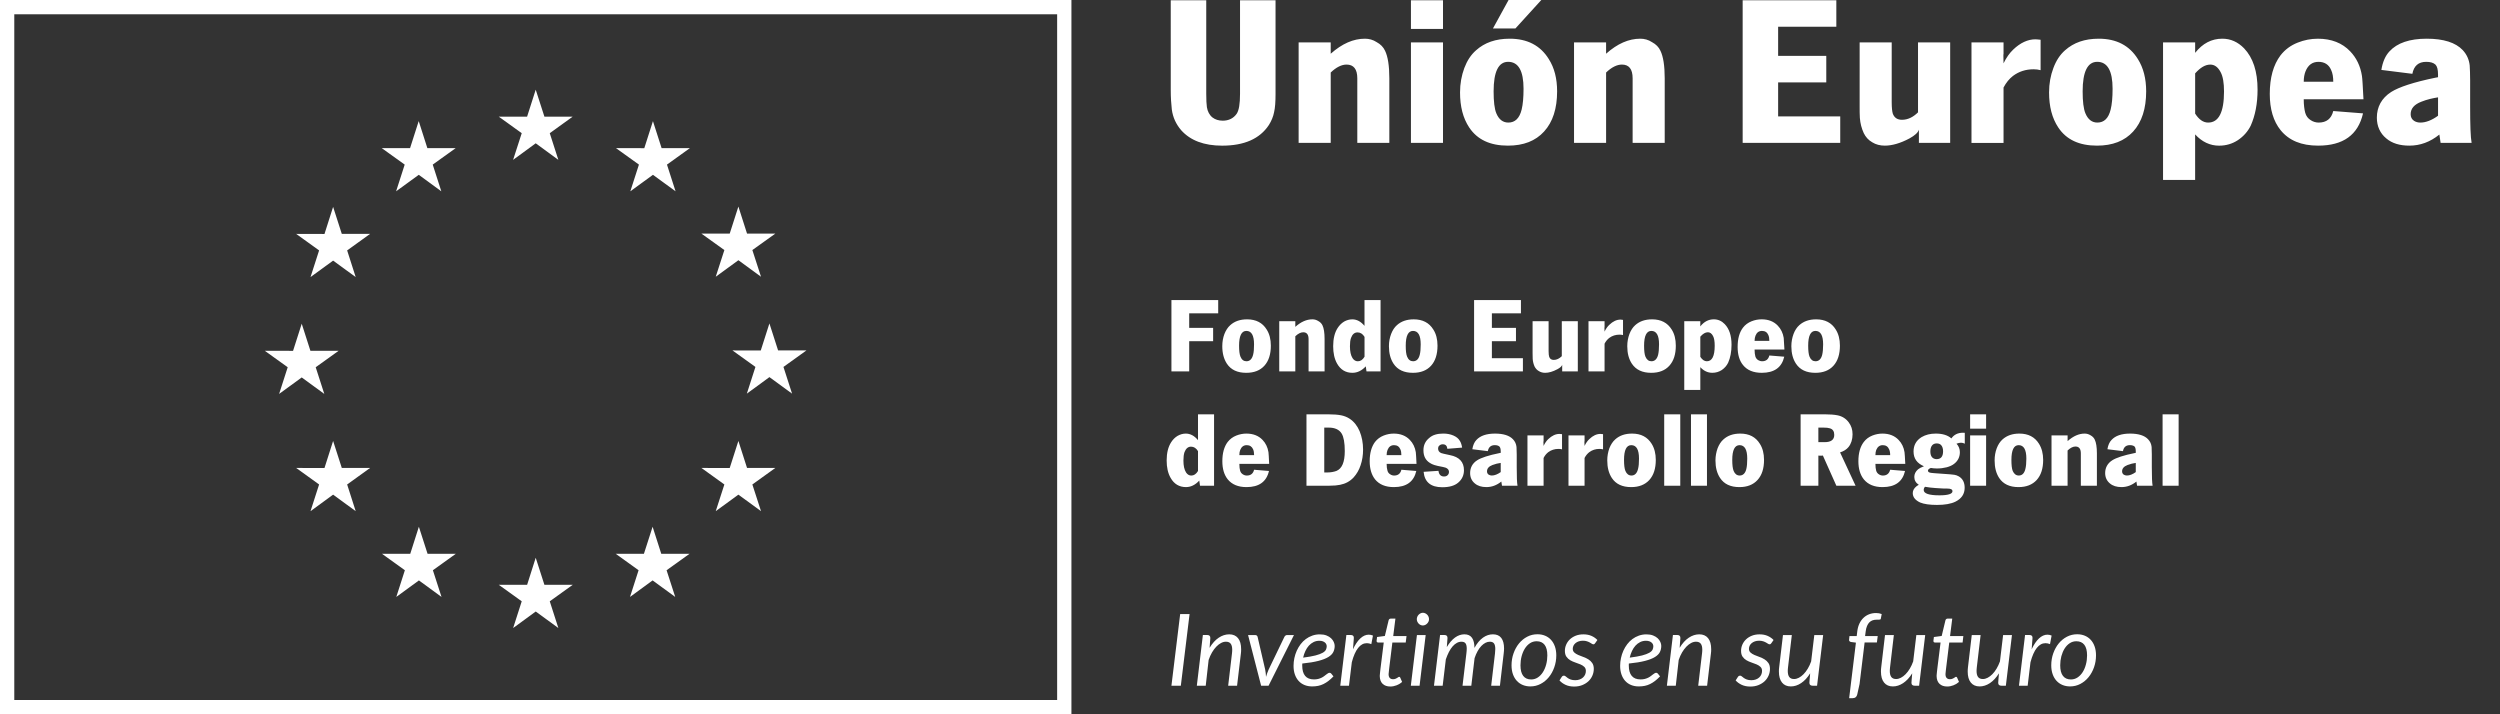 <?xml version="1.0" encoding="utf-8"?>
<!-- Generator: Adobe Illustrator 16.0.0, SVG Export Plug-In . SVG Version: 6.00 Build 0)  -->
<!DOCTYPE svg PUBLIC "-//W3C//DTD SVG 1.0//EN" "http://www.w3.org/TR/2001/REC-SVG-20010904/DTD/svg10.dtd">
<svg version="1.0" id="Layer_1" xmlns="http://www.w3.org/2000/svg" xmlns:xlink="http://www.w3.org/1999/xlink" x="0px" y="0px"
	 width="175px" height="50px" viewBox="0 0 175 50" enable-background="new 0 0 175 50" xml:space="preserve">
<rect x="0" y="0" width="175" height="50" fill="#333333" stroke="none"/>
<g>
	<path fill="#FFFFFF" d="M82,21.006h3.274v0.927h-2.03v1.018h1.675v0.932h-1.675V26H82V21.006z M87.297,22.354
		c0.621,0,1.08,0.239,1.37,0.712c0.196,0.306,0.292,0.682,0.292,1.132c0,0.596-0.148,1.07-0.455,1.406
		c-0.299,0.329-0.721,0.493-1.268,0.493c-0.62,0-1.069-0.21-1.354-0.638c-0.215-0.329-0.322-0.732-0.322-1.225
		c0-0.309,0.051-0.594,0.149-0.854c0.101-0.255,0.234-0.465,0.413-0.622C86.422,22.488,86.809,22.354,87.297,22.354z M87.244,23.164
		c-0.336,0-0.509,0.345-0.509,1.033c0,0.352,0.03,0.611,0.098,0.771c0.089,0.217,0.231,0.32,0.418,0.32
		c0.232,0,0.389-0.152,0.466-0.455c0.049-0.183,0.066-0.42,0.066-0.73C87.783,23.476,87.603,23.164,87.244,23.164z M90.672,22.482
		v0.397c0.397-0.354,0.791-0.526,1.198-0.526c0.142,0,0.282,0.038,0.414,0.123c0.132,0.071,0.229,0.17,0.289,0.297
		c0.098,0.201,0.148,0.521,0.148,0.965V26H91.6v-2.262c0-0.32-0.127-0.479-0.373-0.479c-0.173,0-0.358,0.091-0.555,0.279V26h-1.125
		v-3.518H90.672z M96.639,21.006V26h-0.984l-0.051-0.356c-0.279,0.303-0.592,0.453-0.938,0.453c-0.471,0-0.828-0.219-1.07-0.644
		c-0.186-0.329-0.274-0.734-0.274-1.219c0-0.526,0.104-0.952,0.313-1.275c0.121-0.186,0.27-0.338,0.451-0.448
		c0.187-0.104,0.373-0.157,0.573-0.157c0.316,0,0.6,0.15,0.856,0.456v-1.804H96.639z M95.516,23.581
		c-0.128-0.21-0.292-0.313-0.488-0.313c-0.212,0-0.361,0.128-0.457,0.387c-0.055,0.152-0.075,0.345-0.075,0.587
		c0,0.361,0.058,0.635,0.183,0.831c0.096,0.142,0.217,0.217,0.367,0.217c0.188,0,0.343-0.104,0.471-0.32v-0.135V24.64v-0.131V23.581
		z M98.963,22.354c0.621,0,1.078,0.239,1.369,0.712c0.197,0.306,0.293,0.682,0.293,1.132c0,0.596-0.148,1.07-0.453,1.406
		c-0.301,0.329-0.723,0.493-1.268,0.493c-0.622,0-1.072-0.21-1.356-0.638c-0.216-0.329-0.323-0.732-0.323-1.225
		c0-0.309,0.053-0.594,0.152-0.854c0.099-0.255,0.23-0.465,0.41-0.622C98.088,22.488,98.478,22.354,98.963,22.354z M98.91,23.164
		c-0.336,0-0.508,0.345-0.508,1.033c0,0.352,0.028,0.611,0.097,0.771c0.089,0.217,0.233,0.32,0.418,0.32
		c0.235,0,0.392-0.152,0.466-0.455c0.047-0.183,0.066-0.42,0.066-0.73C99.449,23.476,99.271,23.164,98.91,23.164z M103.186,21.006
		h3.28v0.927h-2.034v1.018h1.686v0.932h-1.686v1.19h2.172V26h-3.418V21.006z M110.447,22.482V26h-1.094v-0.465
		c-0.027,0.108-0.141,0.203-0.326,0.305c-0.324,0.176-0.615,0.257-0.863,0.257c-0.166,0-0.312-0.038-0.441-0.119
		c-0.135-0.073-0.232-0.188-0.302-0.32c-0.073-0.166-0.118-0.337-0.132-0.533c-0.008-0.119-0.008-0.253-0.008-0.405v-2.236h1.121
		v2.097c0,0.186,0.016,0.322,0.042,0.397c0.048,0.141,0.154,0.216,0.32,0.216c0.2,0,0.388-0.092,0.562-0.262v-2.448H110.447z
		 M113.611,22.392v1.063c-0.082-0.022-0.162-0.03-0.244-0.03c-0.27,0-0.512,0.075-0.718,0.229c-0.13,0.1-0.243,0.234-0.33,0.405V26
		h-1.124v-3.518h1.124v0.316c0,0.004,0,0.026,0,0.081c-0.009,0.023-0.009,0.049-0.009,0.079c0,0.036,0,0.123,0.009,0.256
		c0.093-0.201,0.206-0.358,0.335-0.478c0.248-0.24,0.508-0.364,0.783-0.364C113.479,22.373,113.537,22.385,113.611,22.392z
		 M115.645,22.354c0.625,0,1.078,0.239,1.373,0.712c0.195,0.306,0.289,0.682,0.289,1.132c0,0.596-0.147,1.07-0.455,1.406
		c-0.299,0.329-0.719,0.493-1.266,0.493c-0.621,0-1.068-0.21-1.355-0.638c-0.217-0.329-0.322-0.732-0.322-1.225
		c0-0.309,0.054-0.594,0.151-0.854c0.098-0.255,0.232-0.465,0.409-0.622C114.771,22.488,115.16,22.354,115.645,22.354z
		 M115.594,23.164c-0.335,0-0.508,0.345-0.508,1.033c0,0.352,0.029,0.611,0.096,0.771c0.092,0.217,0.232,0.32,0.42,0.32
		c0.23,0,0.39-0.152,0.467-0.455c0.042-0.183,0.064-0.42,0.064-0.73C116.133,23.476,115.955,23.164,115.594,23.164z M119.021,22.482
		v0.367c0.262-0.332,0.576-0.496,0.949-0.496c0.295,0,0.551,0.116,0.762,0.336c0.318,0.332,0.475,0.811,0.475,1.445
		c0,0.486-0.082,0.909-0.238,1.258c-0.098,0.202-0.248,0.374-0.447,0.512c-0.199,0.127-0.416,0.192-0.662,0.192
		c-0.313,0-0.602-0.132-0.838-0.396v1.595h-1.124v-4.813H119.021z M119.021,24.977c0.138,0.209,0.287,0.312,0.457,0.312
		c0.365,0,0.551-0.358,0.551-1.086c0-0.299-0.035-0.53-0.117-0.681c-0.088-0.173-0.211-0.264-0.36-0.264
		c-0.179,0-0.352,0.106-0.53,0.31V24.977z M123.854,24.884l1.044,0.085c-0.174,0.754-0.699,1.128-1.575,1.128
		c-0.584,0-1.018-0.18-1.308-0.539c-0.258-0.312-0.381-0.741-0.381-1.27c0-0.574,0.123-1.021,0.373-1.35
		c0.153-0.201,0.358-0.353,0.605-0.45c0.225-0.089,0.456-0.135,0.704-0.135c0.471,0,0.853,0.15,1.13,0.445
		c0.217,0.223,0.359,0.515,0.414,0.855c0.012,0.093,0.025,0.36,0.049,0.816h-2.089c0,0.204,0.024,0.363,0.053,0.476
		c0.032,0.108,0.098,0.201,0.195,0.262c0.083,0.051,0.181,0.081,0.279,0.081C123.618,25.289,123.788,25.155,123.854,24.884z
		 M122.821,23.86h1.033c0-0.166-0.021-0.298-0.073-0.414c-0.081-0.188-0.232-0.282-0.442-0.282c-0.218,0-0.367,0.11-0.456,0.336
		C122.846,23.598,122.821,23.714,122.821,23.86z M127.131,22.354c0.621,0,1.082,0.239,1.371,0.712
		c0.194,0.306,0.292,0.682,0.292,1.132c0,0.596-0.149,1.07-0.455,1.406c-0.299,0.329-0.72,0.493-1.266,0.493
		c-0.62,0-1.069-0.21-1.354-0.638c-0.217-0.329-0.324-0.732-0.324-1.225c0-0.309,0.057-0.594,0.152-0.854
		c0.096-0.255,0.23-0.465,0.408-0.622C126.258,22.488,126.646,22.354,127.131,22.354z M127.079,23.164
		c-0.336,0-0.506,0.345-0.506,1.033c0,0.352,0.03,0.611,0.095,0.771c0.09,0.217,0.232,0.32,0.418,0.32
		c0.234,0,0.393-0.152,0.468-0.455c0.044-0.183,0.065-0.42,0.065-0.73C127.619,23.476,127.44,23.164,127.079,23.164z"/>
	<path fill="#FFFFFF" d="M84.984,29.002V34H84l-0.051-0.36c-0.278,0.305-0.591,0.457-0.933,0.457c-0.472,0-0.832-0.22-1.072-0.644
		c-0.19-0.331-0.278-0.736-0.278-1.222c0-0.523,0.105-0.95,0.315-1.274c0.119-0.186,0.268-0.338,0.449-0.446
		c0.187-0.105,0.374-0.16,0.575-0.16c0.315,0,0.6,0.151,0.855,0.459v-1.808H84.984z M83.861,31.58
		c-0.128-0.211-0.292-0.314-0.488-0.314c-0.208,0-0.357,0.126-0.459,0.387c-0.051,0.15-0.074,0.345-0.074,0.587
		c0,0.36,0.06,0.635,0.184,0.832c0.092,0.139,0.215,0.217,0.364,0.217c0.187,0,0.344-0.106,0.472-0.32v-0.137v-0.193v-0.13V31.58z
		 M87.787,32.882l1.041,0.086c-0.172,0.753-0.697,1.129-1.572,1.129c-0.584,0-1.017-0.182-1.311-0.539
		c-0.255-0.316-0.381-0.741-0.381-1.272c0-0.57,0.126-1.02,0.373-1.347c0.159-0.204,0.36-0.354,0.608-0.452
		c0.224-0.088,0.455-0.136,0.704-0.136c0.473,0,0.854,0.151,1.133,0.446c0.215,0.223,0.357,0.515,0.41,0.855
		c0.012,0.094,0.029,0.363,0.049,0.818h-2.086c0,0.205,0.021,0.36,0.052,0.472c0.03,0.112,0.098,0.203,0.193,0.261
		c0.083,0.056,0.181,0.085,0.279,0.085C87.549,33.288,87.721,33.152,87.787,32.882z M86.754,31.858h1.033
		c0-0.166-0.023-0.301-0.072-0.412c-0.086-0.19-0.235-0.285-0.443-0.285c-0.219,0-0.367,0.113-0.458,0.336
		C86.775,31.595,86.754,31.715,86.754,31.858z M91.453,29.002h1.506c0.396,0,0.701,0.026,0.922,0.07
		c0.217,0.044,0.41,0.12,0.584,0.233c0.312,0.201,0.545,0.5,0.709,0.882c0.156,0.384,0.241,0.81,0.241,1.288
		c0,0.396-0.06,0.756-0.173,1.092c-0.111,0.338-0.275,0.614-0.486,0.849c-0.255,0.276-0.57,0.446-0.952,0.521
		C93.623,33.976,93.37,34,93.049,34h-1.596V29.002z M92.698,29.933v3.139h0.208c0.24,0,0.448-0.038,0.637-0.104
		c0.399-0.161,0.591-0.623,0.591-1.393c0-0.578-0.073-0.985-0.217-1.225c-0.171-0.278-0.474-0.418-0.904-0.418H92.698z
		 M98.097,32.882l1.044,0.086c-0.172,0.753-0.695,1.129-1.571,1.129c-0.584,0-1.022-0.182-1.313-0.539
		c-0.251-0.316-0.379-0.741-0.379-1.272c0-0.57,0.128-1.02,0.371-1.347c0.159-0.204,0.361-0.354,0.609-0.452
		c0.225-0.088,0.459-0.136,0.705-0.136c0.471,0,0.852,0.151,1.129,0.446c0.216,0.223,0.36,0.515,0.414,0.855
		c0.014,0.094,0.027,0.363,0.05,0.818h-2.091c0,0.205,0.023,0.36,0.057,0.472c0.027,0.112,0.094,0.203,0.195,0.261
		c0.08,0.056,0.176,0.085,0.275,0.085C97.859,33.288,98.033,33.152,98.097,32.882z M97.064,31.858h1.032
		c0-0.166-0.021-0.301-0.073-0.412c-0.082-0.19-0.23-0.285-0.441-0.285c-0.214,0-0.367,0.113-0.455,0.336
		C97.088,31.595,97.064,31.715,97.064,31.858z M102.349,31.332l-1.034,0.084c-0.021-0.21-0.125-0.316-0.322-0.316
		c-0.11,0-0.194,0.039-0.261,0.114c-0.047,0.042-0.066,0.111-0.066,0.186c0,0.151,0.076,0.253,0.217,0.315
		c0.036,0.013,0.239,0.068,0.614,0.144c0.651,0.125,0.98,0.479,0.98,1.055c0,0.352-0.137,0.645-0.397,0.865
		c-0.253,0.222-0.629,0.328-1.125,0.328c-0.796,0-1.235-0.36-1.302-1.08l1.041-0.069c0.029,0.264,0.167,0.397,0.39,0.397
		c0.129,0,0.226-0.043,0.294-0.145c0.036-0.049,0.051-0.11,0.051-0.17c0-0.186-0.145-0.308-0.426-0.353
		c-0.279-0.05-0.471-0.095-0.6-0.136c-0.12-0.037-0.225-0.09-0.312-0.147c-0.302-0.188-0.45-0.479-0.45-0.885
		c0-0.352,0.131-0.642,0.41-0.866c0.231-0.207,0.559-0.303,0.979-0.303c0.271,0,0.504,0.048,0.707,0.136
		c0.209,0.091,0.358,0.21,0.455,0.378C102.268,30.982,102.317,31.139,102.349,31.332z M104.146,31.58l-1.083-0.134
		c0.045-0.285,0.143-0.501,0.285-0.649c0.271-0.295,0.705-0.446,1.305-0.446c0.59,0,1.008,0.136,1.256,0.398
		c0.143,0.149,0.223,0.327,0.247,0.539c0.009,0.128,0.015,0.3,0.015,0.523v0.898c0,0.662,0.016,1.092,0.055,1.29h-1.086
		l-0.047-0.291c-0.322,0.261-0.671,0.388-1.047,0.388c-0.338,0-0.606-0.084-0.808-0.257c-0.218-0.179-0.329-0.424-0.329-0.725
		c0-0.372,0.162-0.686,0.498-0.898c0.271-0.173,0.787-0.345,1.561-0.502l0.083-0.016c0-0.052,0-0.082,0-0.095
		c0-0.174-0.03-0.285-0.093-0.349c-0.077-0.063-0.181-0.095-0.32-0.095C104.358,31.161,104.203,31.304,104.146,31.58z
		 M105.05,32.404c-0.188,0.025-0.384,0.073-0.579,0.147c-0.256,0.101-0.381,0.242-0.381,0.444c0,0.097,0.037,0.176,0.119,0.232
		c0.062,0.036,0.137,0.06,0.216,0.06c0.194,0,0.404-0.085,0.625-0.24V32.404z M109.342,30.392v1.062
		c-0.081-0.022-0.166-0.031-0.246-0.031c-0.27,0-0.511,0.075-0.719,0.23c-0.129,0.101-0.24,0.234-0.326,0.405V34h-1.129v-3.522
		h1.129v0.319c0,0.007,0,0.028,0,0.081c-0.012,0.021-0.012,0.051-0.012,0.079c0,0.04,0,0.119,0.012,0.257
		c0.094-0.2,0.203-0.36,0.332-0.479c0.25-0.239,0.51-0.361,0.779-0.361C109.205,30.373,109.268,30.383,109.342,30.392z
		 M112.213,30.392v1.062c-0.086-0.022-0.167-0.031-0.25-0.031c-0.269,0-0.507,0.075-0.715,0.23
		c-0.129,0.101-0.241,0.234-0.329,0.405V34h-1.125v-3.522h1.125v0.319c0,0.007,0,0.028,0,0.081
		c-0.011,0.021-0.011,0.051-0.011,0.079c0,0.04,0,0.119,0.011,0.257c0.095-0.2,0.207-0.36,0.336-0.479
		c0.245-0.239,0.507-0.361,0.775-0.361C112.076,30.373,112.139,30.383,112.213,30.392z M114.246,30.351
		c0.619,0,1.075,0.239,1.369,0.713c0.192,0.306,0.29,0.683,0.29,1.131c0,0.6-0.149,1.07-0.455,1.407
		c-0.302,0.327-0.72,0.495-1.267,0.495c-0.623,0-1.073-0.21-1.355-0.639c-0.214-0.327-0.32-0.733-0.32-1.227
		c0-0.307,0.053-0.59,0.147-0.853c0.099-0.253,0.235-0.465,0.413-0.623C113.367,30.486,113.756,30.351,114.246,30.351z
		 M114.189,31.161c-0.338,0-0.507,0.344-0.507,1.033c0,0.352,0.03,0.612,0.097,0.773c0.09,0.214,0.234,0.32,0.42,0.32
		c0.232,0,0.388-0.151,0.463-0.457c0.049-0.179,0.068-0.417,0.068-0.729C114.73,31.476,114.551,31.161,114.189,31.161z
		 M117.619,29.002V34h-1.125v-4.998H117.619z M119.488,29.002V34h-1.119v-4.998H119.488z M121.82,30.351
		c0.621,0,1.078,0.239,1.369,0.713c0.197,0.306,0.293,0.683,0.293,1.131c0,0.6-0.148,1.07-0.458,1.407
		c-0.3,0.327-0.718,0.495-1.265,0.495c-0.621,0-1.071-0.21-1.354-0.639c-0.216-0.327-0.323-0.733-0.323-1.227
		c0-0.307,0.057-0.59,0.15-0.853c0.1-0.253,0.23-0.465,0.412-0.623C120.943,30.486,121.332,30.351,121.82,30.351z M121.768,31.161
		c-0.336,0-0.51,0.344-0.51,1.033c0,0.352,0.03,0.612,0.098,0.773c0.088,0.214,0.232,0.32,0.42,0.32
		c0.231,0,0.392-0.151,0.467-0.457c0.044-0.179,0.064-0.417,0.064-0.729C122.307,31.476,122.129,31.161,121.768,31.161z
		 M126.042,29.002h1.692c0.373,0,0.673,0.026,0.896,0.07c0.329,0.066,0.599,0.24,0.787,0.501c0.172,0.232,0.262,0.499,0.262,0.825
		c0,0.364-0.098,0.665-0.285,0.897c-0.134,0.164-0.33,0.292-0.589,0.374L129.89,34h-1.345l-0.947-2.12l-0.045,0.017h-0.117h-0.123
		l-0.027-0.017V34h-1.243V29.002z M127.285,30.95h0.449c0.441,0,0.664-0.172,0.664-0.509c0-0.238-0.098-0.398-0.301-0.457
		c-0.102-0.036-0.244-0.052-0.439-0.052h-0.373V30.95z M132.312,32.882l1.041,0.086c-0.173,0.753-0.697,1.129-1.574,1.129
		c-0.582,0-1.017-0.182-1.309-0.539c-0.255-0.316-0.383-0.741-0.383-1.272c0-0.57,0.128-1.02,0.377-1.347
		c0.154-0.204,0.357-0.354,0.604-0.452c0.225-0.088,0.457-0.136,0.703-0.136c0.473,0,0.855,0.151,1.133,0.446
		c0.217,0.223,0.36,0.515,0.412,0.855c0.014,0.094,0.03,0.363,0.053,0.818h-2.09c0,0.205,0.021,0.36,0.052,0.472
		c0.03,0.112,0.099,0.203,0.194,0.261c0.084,0.056,0.182,0.085,0.276,0.085C132.071,33.288,132.244,33.152,132.312,32.882z
		 M131.279,31.858h1.033c0-0.166-0.023-0.301-0.076-0.412c-0.082-0.19-0.232-0.285-0.441-0.285c-0.216,0-0.365,0.113-0.459,0.336
		C131.301,31.595,131.279,31.715,131.279,31.858z M137.535,30.298v0.76c-0.091-0.044-0.175-0.068-0.263-0.068
		c-0.098,0-0.194,0.024-0.317,0.068c0.16,0.172,0.236,0.373,0.236,0.595c0,0.338-0.139,0.618-0.415,0.825
		c-0.126,0.097-0.298,0.175-0.506,0.232c-0.218,0.054-0.44,0.084-0.687,0.084c-0.146,0-0.29-0.015-0.425-0.037
		c-0.133,0.05-0.202,0.117-0.202,0.192c0,0.077,0.069,0.13,0.211,0.15c0.037,0.009,0.293,0.031,0.762,0.062
		c0.491,0.029,0.781,0.06,0.879,0.075c0.098,0.014,0.201,0.052,0.307,0.111c0.276,0.163,0.411,0.427,0.411,0.794
		c0,0.442-0.217,0.761-0.644,0.975c-0.312,0.153-0.748,0.229-1.289,0.229c-0.517,0-0.91-0.058-1.182-0.169
		c-0.343-0.161-0.518-0.377-0.518-0.66c0-0.171,0.082-0.331,0.248-0.465c0.043-0.038,0.105-0.075,0.174-0.113
		c-0.211-0.142-0.314-0.32-0.314-0.553c0-0.203,0.09-0.381,0.26-0.53c0.082-0.068,0.216-0.145,0.414-0.217
		c-0.49-0.208-0.727-0.549-0.727-1.033c0-0.443,0.188-0.772,0.56-1.005c0.278-0.166,0.608-0.249,0.997-0.249
		c0.471,0,0.84,0.114,1.091,0.339c0.18-0.261,0.449-0.398,0.808-0.398C137.429,30.291,137.474,30.291,137.535,30.298z
		 M134.75,34.075c-0.061,0.066-0.09,0.142-0.09,0.223c0,0.248,0.366,0.375,1.1,0.375c0.607,0,0.913-0.099,0.913-0.287
		c0-0.127-0.118-0.186-0.353-0.186c-0.147,0.007-0.439-0.008-0.859-0.039C135.234,34.148,134.996,34.117,134.75,34.075z
		 M135.562,31.039c-0.162,0-0.283,0.068-0.357,0.198c-0.051,0.095-0.08,0.216-0.08,0.367c0,0.162,0.034,0.292,0.1,0.379
		c0.076,0.105,0.199,0.157,0.338,0.157c0.301,0,0.453-0.185,0.453-0.553c0-0.181-0.049-0.332-0.135-0.427
		C135.807,31.076,135.697,31.039,135.562,31.039z M139.027,29.002v1.003h-1.119v-1.003H139.027z M139.027,30.478V34h-1.119v-3.522
		H139.027z M141.357,30.351c0.623,0,1.078,0.239,1.372,0.713c0.192,0.306,0.292,0.683,0.292,1.131c0,0.6-0.15,1.07-0.455,1.407
		c-0.303,0.327-0.722,0.495-1.27,0.495c-0.619,0-1.07-0.21-1.355-0.639c-0.214-0.327-0.318-0.733-0.318-1.227
		c0-0.307,0.049-0.59,0.148-0.853c0.096-0.253,0.232-0.465,0.41-0.623C140.484,30.486,140.874,30.351,141.357,30.351z
		 M141.305,31.161c-0.336,0-0.506,0.344-0.506,1.033c0,0.352,0.028,0.612,0.092,0.773c0.096,0.214,0.237,0.32,0.423,0.32
		c0.232,0,0.388-0.151,0.462-0.457c0.045-0.179,0.069-0.417,0.069-0.729C141.845,31.476,141.665,31.161,141.305,31.161z
		 M144.732,30.478v0.4c0.399-0.354,0.793-0.527,1.195-0.527c0.144,0,0.287,0.041,0.414,0.121c0.133,0.074,0.232,0.174,0.291,0.3
		c0.098,0.204,0.151,0.524,0.151,0.965V34h-1.124v-2.264c0-0.32-0.126-0.48-0.377-0.48c-0.17,0-0.357,0.092-0.551,0.279V34h-1.125
		v-3.522H144.732z M148.607,31.58l-1.088-0.134c0.045-0.285,0.143-0.501,0.287-0.649c0.268-0.295,0.703-0.446,1.299-0.446
		c0.593,0,1.016,0.136,1.26,0.398c0.144,0.149,0.227,0.327,0.248,0.539c0.006,0.128,0.014,0.3,0.014,0.523v0.898
		c0,0.662,0.018,1.092,0.055,1.29h-1.088l-0.045-0.291c-0.322,0.261-0.673,0.388-1.045,0.388c-0.338,0-0.609-0.084-0.811-0.257
		c-0.217-0.179-0.332-0.424-0.332-0.725c0-0.372,0.166-0.686,0.503-0.898c0.271-0.173,0.788-0.345,1.56-0.502l0.08-0.016
		c0-0.052,0-0.082,0-0.095c0-0.174-0.029-0.285-0.086-0.349c-0.077-0.063-0.184-0.095-0.325-0.095
		C148.815,31.161,148.658,31.304,148.607,31.58z M149.504,32.404c-0.186,0.025-0.383,0.073-0.576,0.147
		c-0.256,0.101-0.381,0.242-0.381,0.444c0,0.097,0.037,0.176,0.118,0.232c0.062,0.036,0.136,0.06,0.218,0.06
		c0.195,0,0.406-0.085,0.621-0.24V32.404z M152.504,29.002V34h-1.123v-4.998H152.504z"/>
</g>
<path fill="#FFFFFF" d="M84.437,0.017v6.542c0,0.434,0.017,0.749,0.045,0.944c0.048,0.298,0.18,0.553,0.391,0.72
	c0.191,0.147,0.435,0.225,0.717,0.225c0.421,0,0.751-0.165,0.974-0.479c0.165-0.241,0.238-0.703,0.238-1.409V0.017h2.486v6.542
	c0,0.556-0.028,0.989-0.104,1.305c-0.06,0.312-0.192,0.614-0.361,0.884c-0.641,0.973-1.735,1.448-3.277,1.448
	c-1.259,0-2.217-0.359-2.86-1.077c-0.36-0.419-0.584-0.896-0.659-1.451c-0.045-0.391-0.075-0.853-0.075-1.392V0.017H84.437z
	 M93.15,2.968v0.793c0.798-0.708,1.587-1.052,2.396-1.052c0.286,0,0.57,0.074,0.826,0.244c0.268,0.145,0.461,0.343,0.581,0.599
	c0.197,0.405,0.3,1.046,0.3,1.93v4.521h-2.242V5.481c0-0.644-0.259-0.961-0.752-0.961c-0.343,0-0.719,0.182-1.109,0.556v4.927
	h-2.246V2.968H93.15z M101.01,0.017v2.007h-2.244V0.017H101.01z M101.01,2.968v7.035h-2.244V2.968H101.01z M105.676,2.709
	c1.242,0,2.154,0.479,2.738,1.424c0.392,0.615,0.584,1.363,0.584,2.262c0,1.199-0.299,2.143-0.914,2.814
	c-0.598,0.658-1.436,0.986-2.528,0.986c-1.243,0-2.14-0.416-2.711-1.27c-0.435-0.657-0.642-1.466-0.642-2.458
	c0-0.614,0.107-1.182,0.299-1.703c0.193-0.513,0.463-0.93,0.823-1.244C103.924,2.981,104.704,2.709,105.676,2.709z M107.892,0
	l-1.812,1.992h-1.573L105.6,0H107.892z M105.568,4.328c-0.672,0-1.015,0.688-1.015,2.066c0,0.703,0.058,1.228,0.192,1.542
	c0.181,0.434,0.465,0.644,0.84,0.644c0.466,0,0.781-0.298,0.931-0.913c0.087-0.359,0.132-0.839,0.132-1.454
	C106.648,4.957,106.289,4.328,105.568,4.328z M112.426,2.968v0.793c0.795-0.708,1.588-1.052,2.395-1.052
	c0.288,0,0.568,0.074,0.824,0.244c0.271,0.145,0.467,0.343,0.585,0.599c0.197,0.405,0.3,1.046,0.3,1.93v4.521h-2.246V5.481
	c0-0.644-0.254-0.961-0.748-0.961c-0.344,0-0.72,0.182-1.109,0.556v4.927h-2.245V2.968H112.426z M121.985,0.017h6.558v1.856h-4.074
	v2.038h3.37v1.856h-3.37v2.382h4.347v1.854h-6.83V0.017z M136.512,2.968v7.035h-2.189V9.076c-0.061,0.21-0.284,0.405-0.656,0.612
	c-0.646,0.346-1.232,0.507-1.725,0.507c-0.328,0-0.629-0.073-0.884-0.234c-0.269-0.15-0.465-0.375-0.597-0.646
	c-0.15-0.332-0.242-0.675-0.271-1.063c-0.015-0.238-0.015-0.507-0.015-0.808V2.968h2.244v4.189c0,0.377,0.031,0.644,0.076,0.796
	c0.105,0.284,0.313,0.432,0.643,0.432c0.404,0,0.777-0.179,1.123-0.521V2.968H136.512z M142.842,2.783v2.129
	c-0.168-0.046-0.33-0.062-0.496-0.062c-0.537,0-1.017,0.15-1.438,0.465c-0.254,0.195-0.479,0.468-0.66,0.811v3.878h-2.244V2.968
	h2.244v0.626c0,0.018,0,0.062,0,0.167c-0.011,0.043-0.011,0.103-0.011,0.162c0,0.076,0,0.241,0.011,0.51
	c0.196-0.402,0.422-0.72,0.676-0.961c0.494-0.473,1.019-0.72,1.557-0.72C142.57,2.752,142.689,2.769,142.842,2.783z M146.912,2.709
	c1.24,0,2.152,0.479,2.738,1.424c0.388,0.615,0.582,1.363,0.582,2.262c0,1.199-0.299,2.143-0.912,2.814
	c-0.599,0.658-1.439,0.986-2.53,0.986c-1.243,0-2.142-0.416-2.71-1.27c-0.437-0.657-0.645-1.466-0.645-2.458
	c0-0.614,0.104-1.182,0.301-1.703c0.191-0.513,0.46-0.93,0.818-1.244C145.158,2.981,145.936,2.709,146.912,2.709z M146.805,4.328
	c-0.674,0-1.02,0.688-1.02,2.066c0,0.703,0.061,1.228,0.195,1.542c0.182,0.434,0.463,0.644,0.836,0.644
	c0.469,0,0.781-0.298,0.93-0.913c0.09-0.359,0.135-0.839,0.135-1.454C147.881,4.957,147.523,4.328,146.805,4.328z M153.66,2.968
	v0.731c0.523-0.661,1.152-0.99,1.902-0.99c0.583,0,1.089,0.228,1.525,0.675c0.628,0.661,0.942,1.616,0.942,2.892
	c0,0.973-0.164,1.812-0.476,2.515c-0.199,0.405-0.496,0.748-0.903,1.021c-0.386,0.252-0.819,0.385-1.316,0.385
	c-0.63,0-1.198-0.266-1.675-0.79v3.188h-2.246V2.968H153.66z M153.66,7.953c0.268,0.417,0.566,0.627,0.912,0.627
	c0.735,0,1.109-0.717,1.109-2.172c0-0.598-0.074-1.062-0.24-1.363c-0.18-0.343-0.42-0.524-0.717-0.524
	c-0.362,0-0.703,0.213-1.064,0.615V7.953z M163.328,7.772l2.084,0.164c-0.346,1.514-1.393,2.259-3.146,2.259
	c-1.168,0-2.035-0.359-2.619-1.077c-0.51-0.629-0.763-1.479-0.763-2.545c0-1.137,0.253-2.035,0.748-2.693
	c0.315-0.408,0.718-0.705,1.21-0.898c0.451-0.179,0.916-0.272,1.41-0.272c0.943,0,1.705,0.298,2.262,0.885
	c0.434,0.451,0.717,1.032,0.822,1.721c0.031,0.182,0.059,0.723,0.107,1.633h-4.182c0,0.405,0.045,0.72,0.105,0.947
	c0.062,0.224,0.195,0.402,0.391,0.521c0.164,0.107,0.357,0.164,0.553,0.164C162.85,8.58,163.195,8.311,163.328,7.772z
	 M161.262,5.723h2.066c0-0.329-0.042-0.598-0.15-0.828c-0.161-0.374-0.461-0.566-0.884-0.566c-0.431,0-0.731,0.224-0.91,0.672
	C161.307,5.195,161.262,5.437,161.262,5.723z M168.865,5.167l-2.17-0.272c0.092-0.566,0.284-1,0.57-1.301
	c0.54-0.587,1.408-0.885,2.605-0.885c1.184,0,2.021,0.272,2.517,0.794c0.282,0.301,0.448,0.661,0.492,1.08
	c0.015,0.255,0.031,0.596,0.031,1.046v1.798c0,1.32,0.029,2.188,0.103,2.576h-2.17l-0.088-0.584
	c-0.646,0.524-1.35,0.776-2.098,0.776c-0.672,0-1.215-0.161-1.619-0.507c-0.434-0.357-0.658-0.856-0.658-1.451
	c0-0.749,0.329-1.364,1.002-1.798c0.542-0.343,1.575-0.688,3.115-1.003l0.165-0.031c0-0.104,0-0.161,0-0.192
	c0-0.347-0.06-0.57-0.181-0.692c-0.149-0.133-0.355-0.192-0.643-0.192C169.287,4.328,168.971,4.614,168.865,5.167z M170.663,6.814
	c-0.374,0.059-0.763,0.145-1.153,0.3c-0.508,0.193-0.764,0.479-0.764,0.882c0,0.195,0.076,0.357,0.242,0.465
	c0.117,0.076,0.268,0.119,0.436,0.119c0.386,0,0.805-0.164,1.239-0.479V6.814z"/>
<path fill="#FFFFFF" d="M74,1v48H1V1H74 M75,0H0v50h75V0L75,0z"/>
<g>
	<polyline fill="#FFFFFF" points="35.917,11.19 37.5,10.031 39.084,11.19 38.483,9.323 40.087,8.166 38.109,8.166 37.5,6.278 
		36.896,8.169 34.913,8.166 36.521,9.323 35.917,11.19 	"/>
	<polyline fill="#FFFFFF" points="27.727,13.391 29.313,12.237 30.892,13.391 30.291,11.522 31.898,10.369 29.915,10.369 
		29.31,8.476 28.704,10.369 26.722,10.369 28.329,11.522 27.727,13.391 	"/>
	<polyline fill="#FFFFFF" points="23.318,14.481 22.714,16.378 20.732,16.373 22.337,17.529 21.736,19.395 23.318,18.243 
		24.898,19.395 24.3,17.529 25.906,16.373 23.926,16.373 23.318,14.481 	"/>
	<polyline fill="#FFFFFF" points="21.121,26.421 22.701,27.575 22.099,25.707 23.706,24.554 21.728,24.554 21.121,22.66 
		20.514,24.559 18.533,24.554 20.139,25.707 19.538,27.575 21.121,26.421 	"/>
	<polyline fill="#FFFFFF" points="23.926,32.757 23.318,30.866 22.714,32.76 20.732,32.757 22.337,33.913 21.736,35.781 
		23.318,34.625 24.898,35.781 24.3,33.913 25.906,32.757 23.926,32.757 	"/>
	<polyline fill="#FFFFFF" points="29.929,38.764 29.321,36.873 28.718,38.764 26.736,38.764 28.341,39.917 27.741,41.785 
		29.324,40.629 30.906,41.785 30.302,39.917 31.909,38.764 29.929,38.764 	"/>
	<polyline fill="#FFFFFF" points="38.109,40.938 37.5,39.044 36.898,40.938 34.916,40.938 36.521,42.091 35.92,43.962 
		37.502,42.806 39.085,43.962 38.483,42.091 40.09,40.938 38.109,40.938 	"/>
	<polyline fill="#FFFFFF" points="46.288,38.764 45.683,36.873 45.075,38.764 43.098,38.764 44.701,39.917 44.1,41.785 
		45.683,40.629 47.265,41.785 46.661,39.917 48.27,38.764 46.288,38.764 	"/>
	<polyline fill="#FFFFFF" points="52.293,32.757 51.687,30.866 51.08,32.76 49.1,32.757 50.706,33.913 50.102,35.781 51.687,34.625 
		53.271,35.781 52.665,33.913 54.272,32.757 52.293,32.757 	"/>
	<polyline fill="#FFFFFF" points="56.449,24.53 54.467,24.53 53.859,22.64 53.254,24.533 51.273,24.53 52.88,25.685 52.279,27.555 
		53.859,26.398 55.445,27.555 54.842,25.685 56.449,24.53 	"/>
	<polyline fill="#FFFFFF" points="50.102,19.372 51.687,18.215 53.271,19.372 52.665,17.504 54.272,16.353 52.293,16.353 
		51.687,14.459 51.08,16.353 49.1,16.353 50.706,17.504 50.102,19.372 	"/>
	<polyline fill="#FFFFFF" points="45.706,8.479 45.101,10.372 43.118,10.369 44.725,11.522 44.123,13.391 45.706,12.237 
		47.289,13.391 46.688,11.522 48.293,10.369 46.312,10.369 45.706,8.479 	"/>
</g>
<g>
	<path fill="#FFFFFF" d="M82.658,48H82l0.612-5.016h0.658L82.658,48z"/>
	<path fill="#FFFFFF" d="M83.778,48l0.423-3.549h0.312c0.14,0,0.21,0.07,0.21,0.21l-0.052,0.686
		c0.189-0.312,0.402-0.548,0.639-0.707c0.237-0.158,0.482-0.237,0.737-0.237c0.264,0,0.468,0.088,0.614,0.266
		c0.146,0.178,0.219,0.437,0.219,0.777c0,0.047-0.001,0.094-0.003,0.144c-0.002,0.049-0.007,0.1-0.014,0.153L86.595,48h-0.623
		l0.266-2.258c0.005-0.046,0.009-0.091,0.012-0.135c0.003-0.043,0.005-0.084,0.005-0.124c0-0.191-0.036-0.333-0.107-0.425
		c-0.071-0.093-0.183-0.139-0.334-0.139c-0.112,0-0.226,0.03-0.341,0.091c-0.116,0.061-0.227,0.146-0.334,0.258
		c-0.107,0.11-0.207,0.245-0.299,0.402c-0.092,0.157-0.171,0.333-0.236,0.526L84.401,48H83.778z"/>
	<path fill="#FFFFFF" d="M87.365,44.454h0.504c0.047,0,0.084,0.014,0.111,0.039c0.029,0.025,0.046,0.056,0.053,0.091l0.529,2.282
		c0.018,0.086,0.031,0.173,0.039,0.259c0.009,0.086,0.016,0.172,0.02,0.256c0.025-0.084,0.053-0.169,0.081-0.254
		s0.063-0.172,0.104-0.261l1.1-2.282c0.019-0.037,0.044-0.068,0.076-0.093c0.033-0.024,0.069-0.037,0.109-0.037h0.486L88.8,48
		h-0.521L87.365,44.454z"/>
	<path fill="#FFFFFF" d="M93.428,45.214c0,0.154-0.032,0.296-0.096,0.426c-0.062,0.129-0.178,0.246-0.346,0.35
		s-0.398,0.194-0.693,0.271c-0.294,0.077-0.672,0.139-1.134,0.186c-0.003,0.025-0.003,0.051-0.003,0.075s0,0.05,0,0.075
		c0,0.312,0.068,0.551,0.204,0.716c0.137,0.164,0.343,0.246,0.618,0.246c0.111,0,0.211-0.012,0.299-0.034
		c0.088-0.023,0.166-0.053,0.234-0.086c0.068-0.034,0.13-0.071,0.182-0.112c0.053-0.041,0.102-0.078,0.146-0.112
		c0.044-0.033,0.084-0.062,0.122-0.085c0.037-0.023,0.075-0.035,0.112-0.035c0.041,0,0.08,0.02,0.115,0.06l0.154,0.192
		c-0.119,0.123-0.236,0.229-0.349,0.316c-0.113,0.088-0.229,0.16-0.349,0.219s-0.243,0.102-0.373,0.128
		c-0.129,0.026-0.269,0.04-0.418,0.04c-0.203,0-0.385-0.033-0.546-0.102c-0.161-0.067-0.298-0.164-0.409-0.288
		c-0.112-0.125-0.199-0.276-0.26-0.454c-0.061-0.177-0.09-0.375-0.09-0.595c0-0.182,0.019-0.363,0.057-0.544
		c0.039-0.181,0.096-0.354,0.168-0.517c0.074-0.163,0.164-0.314,0.27-0.455c0.107-0.14,0.229-0.261,0.365-0.362
		c0.136-0.102,0.286-0.181,0.451-0.239c0.164-0.059,0.341-0.088,0.529-0.088c0.18,0,0.336,0.026,0.467,0.077
		c0.13,0.052,0.237,0.117,0.321,0.196s0.146,0.167,0.188,0.263C93.406,45.037,93.428,45.128,93.428,45.214z M92.356,44.854
		c-0.147,0-0.282,0.03-0.406,0.091s-0.233,0.145-0.329,0.25c-0.096,0.106-0.178,0.231-0.244,0.375
		c-0.068,0.144-0.121,0.298-0.158,0.464c0.359-0.045,0.647-0.096,0.864-0.152c0.218-0.058,0.384-0.119,0.501-0.186
		c0.116-0.066,0.193-0.139,0.23-0.215c0.037-0.077,0.057-0.158,0.057-0.242c0-0.042-0.01-0.086-0.028-0.131
		c-0.019-0.046-0.048-0.087-0.089-0.124c-0.041-0.038-0.094-0.068-0.16-0.093C92.529,44.866,92.449,44.854,92.356,44.854z"/>
	<path fill="#FFFFFF" d="M93.819,48l0.427-3.549h0.312c0.065,0,0.116,0.015,0.154,0.045c0.037,0.03,0.056,0.077,0.056,0.141
		c0,0.009,0,0.022-0.002,0.04c-0.001,0.018-0.002,0.035-0.003,0.055c-0.001,0.019-0.003,0.034-0.003,0.049
		c-0.002,0.014-0.002,0.021-0.002,0.024l-0.049,0.644c0.15-0.326,0.32-0.578,0.509-0.756c0.188-0.177,0.386-0.266,0.593-0.266
		c0.098,0,0.196,0.021,0.295,0.062l-0.113,0.599c-0.109-0.044-0.215-0.066-0.318-0.066c-0.227,0-0.428,0.11-0.605,0.331
		c-0.177,0.22-0.325,0.555-0.443,1.003L94.428,48H93.819z"/>
	<path fill="#FFFFFF" d="M96.584,47.331c0-0.014,0.001-0.031,0.002-0.054c0.002-0.022,0.004-0.055,0.008-0.097
		c0.003-0.042,0.008-0.097,0.016-0.164c0.006-0.067,0.018-0.156,0.031-0.266l0.221-1.775h-0.396c-0.029,0-0.055-0.009-0.074-0.025
		c-0.021-0.018-0.03-0.045-0.03-0.083c0-0.007,0.001-0.021,0.003-0.042c0.003-0.021,0.006-0.045,0.01-0.071
		c0.003-0.027,0.006-0.055,0.01-0.082c0.004-0.028,0.007-0.055,0.009-0.081l0.546-0.073l0.263-1.096
		c0.009-0.035,0.026-0.063,0.053-0.086c0.025-0.021,0.058-0.033,0.095-0.033h0.328l-0.153,1.222h0.931L98.4,44.976h-0.934
		l-0.214,1.743c-0.012,0.096-0.021,0.173-0.026,0.231s-0.01,0.104-0.014,0.14s-0.006,0.06-0.008,0.073
		c0,0.015-0.002,0.025-0.002,0.032c0,0.119,0.028,0.207,0.083,0.264c0.055,0.058,0.13,0.086,0.226,0.086
		c0.061,0,0.114-0.009,0.161-0.026c0.046-0.018,0.087-0.036,0.12-0.058c0.034-0.021,0.062-0.04,0.086-0.058s0.045-0.026,0.063-0.026
		s0.033,0.005,0.044,0.014c0.01,0.01,0.021,0.024,0.033,0.046l0.129,0.298c-0.111,0.1-0.24,0.179-0.387,0.236
		c-0.146,0.057-0.292,0.085-0.439,0.085c-0.226,0-0.404-0.062-0.535-0.186C96.656,47.747,96.589,47.567,96.584,47.331z"/>
	<path fill="#FFFFFF" d="M99.797,44.454L99.37,48h-0.612l0.427-3.546H99.797z M100.031,43.342c0,0.061-0.012,0.117-0.036,0.17
		c-0.024,0.052-0.058,0.099-0.099,0.14s-0.086,0.073-0.138,0.096c-0.052,0.023-0.104,0.035-0.161,0.035
		c-0.054,0-0.105-0.012-0.157-0.035c-0.052-0.022-0.097-0.055-0.135-0.096s-0.069-0.088-0.093-0.14
		c-0.023-0.053-0.035-0.109-0.035-0.17s0.012-0.118,0.035-0.172s0.055-0.101,0.094-0.142c0.041-0.041,0.086-0.073,0.137-0.098
		c0.052-0.025,0.104-0.037,0.158-0.037c0.056,0,0.109,0.012,0.16,0.035c0.052,0.023,0.098,0.056,0.139,0.096
		c0.041,0.041,0.073,0.089,0.096,0.144C100.02,43.223,100.031,43.281,100.031,43.342z"/>
	<path fill="#FFFFFF" d="M100.379,48l0.426-3.549h0.312c0.14,0,0.209,0.07,0.209,0.21l-0.049,0.634
		c0.176-0.294,0.367-0.517,0.574-0.667c0.208-0.15,0.428-0.226,0.658-0.226c0.24,0,0.418,0.082,0.532,0.246
		c0.114,0.165,0.171,0.4,0.171,0.705c0.178-0.324,0.377-0.563,0.598-0.719s0.451-0.232,0.694-0.232c0.261,0,0.456,0.085,0.587,0.255
		c0.129,0.171,0.193,0.416,0.193,0.735c0,0.054-0.002,0.109-0.007,0.168s-0.011,0.119-0.018,0.182L104.995,48h-0.612l0.266-2.258
		c0.014-0.114,0.021-0.218,0.021-0.312c0-0.175-0.029-0.304-0.088-0.387c-0.059-0.082-0.156-0.124-0.294-0.124
		c-0.101,0-0.2,0.025-0.302,0.075c-0.1,0.051-0.197,0.124-0.29,0.221s-0.181,0.217-0.261,0.36s-0.152,0.309-0.215,0.495L102.992,48
		h-0.615l0.27-2.258c0.007-0.062,0.013-0.122,0.018-0.178c0.004-0.057,0.007-0.109,0.007-0.158c0-0.165-0.027-0.288-0.082-0.367
		c-0.056-0.079-0.151-0.119-0.289-0.119c-0.112,0-0.22,0.028-0.323,0.084c-0.104,0.056-0.202,0.137-0.295,0.243
		c-0.092,0.106-0.178,0.236-0.257,0.389c-0.079,0.153-0.151,0.325-0.217,0.517L100.987,48H100.379z"/>
	<path fill="#FFFFFF" d="M107.127,48.049c-0.194,0-0.371-0.033-0.533-0.1c-0.16-0.066-0.299-0.163-0.416-0.289
		s-0.207-0.279-0.273-0.462c-0.064-0.182-0.098-0.39-0.098-0.623c0-0.299,0.047-0.579,0.141-0.843
		c0.093-0.264,0.221-0.495,0.383-0.693s0.354-0.354,0.574-0.469s0.459-0.172,0.715-0.172c0.194,0,0.371,0.033,0.533,0.1
		c0.16,0.066,0.299,0.163,0.416,0.289s0.207,0.28,0.273,0.464c0.064,0.183,0.098,0.39,0.098,0.621c0,0.296-0.047,0.576-0.141,0.84
		c-0.093,0.264-0.221,0.495-0.383,0.693s-0.354,0.354-0.576,0.471C107.619,47.991,107.381,48.049,107.127,48.049z M107.182,47.562
		c0.171,0,0.326-0.047,0.467-0.14c0.139-0.094,0.258-0.218,0.356-0.373c0.098-0.155,0.174-0.334,0.228-0.537s0.08-0.415,0.08-0.637
		c0-0.327-0.064-0.573-0.192-0.739c-0.128-0.165-0.313-0.248-0.556-0.248c-0.174,0-0.329,0.046-0.468,0.138
		c-0.14,0.093-0.257,0.216-0.355,0.371s-0.174,0.335-0.228,0.537c-0.054,0.203-0.08,0.416-0.08,0.638c0,0.326,0.062,0.573,0.19,0.74
		C106.751,47.479,106.938,47.562,107.182,47.562z"/>
	<path fill="#FFFFFF" d="M111.662,45.021c-0.019,0.028-0.037,0.049-0.056,0.062s-0.042,0.019-0.07,0.019
		c-0.032,0-0.067-0.013-0.106-0.038s-0.086-0.055-0.141-0.086s-0.121-0.061-0.201-0.087c-0.079-0.027-0.174-0.041-0.287-0.041
		c-0.104,0-0.2,0.015-0.287,0.044c-0.086,0.029-0.16,0.069-0.223,0.121c-0.063,0.051-0.112,0.111-0.146,0.18
		c-0.033,0.069-0.051,0.143-0.051,0.219c0,0.11,0.037,0.197,0.109,0.263s0.163,0.122,0.273,0.17
		c0.109,0.048,0.228,0.094,0.354,0.139c0.127,0.044,0.245,0.1,0.355,0.168c0.109,0.067,0.2,0.153,0.272,0.259
		c0.072,0.104,0.109,0.241,0.109,0.409c0,0.163-0.033,0.32-0.097,0.469c-0.064,0.149-0.156,0.281-0.276,0.395
		c-0.121,0.113-0.266,0.203-0.434,0.271c-0.17,0.068-0.359,0.102-0.569,0.102c-0.227,0-0.427-0.04-0.601-0.12
		c-0.174-0.081-0.315-0.184-0.425-0.31l0.153-0.238c0.02-0.03,0.041-0.054,0.066-0.07c0.026-0.017,0.059-0.024,0.099-0.024
		c0.037,0,0.075,0.017,0.112,0.049c0.037,0.033,0.084,0.069,0.14,0.11s0.126,0.078,0.212,0.11c0.085,0.032,0.193,0.049,0.324,0.049
		c0.113,0,0.217-0.018,0.309-0.053c0.093-0.034,0.171-0.081,0.234-0.14c0.064-0.059,0.113-0.127,0.147-0.205s0.051-0.161,0.051-0.25
		c0-0.119-0.036-0.213-0.108-0.283s-0.163-0.129-0.273-0.175c-0.109-0.047-0.227-0.091-0.354-0.132
		c-0.125-0.041-0.243-0.093-0.354-0.157c-0.109-0.064-0.2-0.147-0.272-0.25s-0.108-0.239-0.108-0.41c0-0.149,0.029-0.293,0.09-0.432
		c0.059-0.139,0.145-0.262,0.256-0.369c0.113-0.107,0.248-0.193,0.408-0.258c0.16-0.063,0.34-0.096,0.541-0.096
		c0.213,0,0.399,0.035,0.562,0.106c0.163,0.071,0.302,0.167,0.419,0.289L111.662,45.021z"/>
	<path fill="#FFFFFF" d="M116.289,45.214c0,0.154-0.031,0.296-0.095,0.426c-0.063,0.129-0.179,0.246-0.347,0.35
		s-0.398,0.194-0.692,0.271s-0.673,0.139-1.134,0.186c-0.003,0.025-0.004,0.051-0.004,0.075s0,0.05,0,0.075
		c0,0.312,0.068,0.551,0.205,0.716c0.137,0.164,0.342,0.246,0.617,0.246c0.112,0,0.212-0.012,0.299-0.034
		c0.088-0.023,0.166-0.053,0.235-0.086c0.068-0.034,0.13-0.071,0.182-0.112c0.053-0.041,0.101-0.078,0.146-0.112
		c0.045-0.033,0.085-0.062,0.123-0.085c0.037-0.023,0.074-0.035,0.111-0.035c0.042,0,0.08,0.02,0.115,0.06l0.154,0.192
		c-0.119,0.123-0.235,0.229-0.348,0.316c-0.113,0.088-0.23,0.16-0.349,0.219c-0.119,0.059-0.243,0.102-0.373,0.128
		s-0.269,0.04-0.418,0.04c-0.203,0-0.386-0.033-0.546-0.102c-0.161-0.067-0.298-0.164-0.41-0.288
		c-0.111-0.125-0.198-0.276-0.259-0.454c-0.061-0.177-0.091-0.375-0.091-0.595c0-0.182,0.02-0.363,0.058-0.544
		s0.095-0.354,0.168-0.517s0.163-0.314,0.27-0.455c0.106-0.14,0.228-0.261,0.364-0.362s0.287-0.181,0.451-0.239
		s0.342-0.088,0.53-0.088c0.18,0,0.335,0.026,0.466,0.077c0.131,0.052,0.238,0.117,0.322,0.196s0.146,0.167,0.188,0.263
		C116.269,45.037,116.289,45.128,116.289,45.214z M115.219,44.854c-0.147,0-0.283,0.03-0.406,0.091
		c-0.124,0.061-0.234,0.145-0.33,0.25c-0.096,0.106-0.177,0.231-0.244,0.375c-0.068,0.144-0.121,0.298-0.158,0.464
		c0.359-0.045,0.648-0.096,0.865-0.152c0.217-0.058,0.384-0.119,0.5-0.186c0.117-0.066,0.193-0.139,0.231-0.215
		c0.037-0.077,0.056-0.158,0.056-0.242c0-0.042-0.01-0.086-0.027-0.131c-0.02-0.046-0.049-0.087-0.09-0.124
		c-0.041-0.038-0.094-0.068-0.159-0.093S115.312,44.854,115.219,44.854z"/>
	<path fill="#FFFFFF" d="M116.682,48l0.423-3.549h0.312c0.141,0,0.21,0.07,0.21,0.21l-0.052,0.686
		c0.188-0.312,0.401-0.548,0.639-0.707c0.236-0.158,0.482-0.237,0.736-0.237c0.264,0,0.469,0.088,0.614,0.266
		s0.219,0.437,0.219,0.777c0,0.047-0.001,0.094-0.003,0.144c-0.003,0.049-0.008,0.1-0.015,0.153L119.498,48h-0.623l0.267-2.258
		c0.005-0.046,0.009-0.091,0.013-0.135c0.003-0.043,0.005-0.084,0.005-0.124c0-0.191-0.036-0.333-0.106-0.425
		c-0.072-0.093-0.184-0.139-0.334-0.139c-0.113,0-0.227,0.03-0.342,0.091s-0.227,0.146-0.334,0.258
		c-0.107,0.11-0.207,0.245-0.3,0.402c-0.092,0.157-0.171,0.333-0.235,0.526L117.305,48H116.682z"/>
	<path fill="#FFFFFF" d="M123.996,45.021c-0.02,0.028-0.037,0.049-0.057,0.062c-0.019,0.013-0.041,0.019-0.07,0.019
		c-0.032,0-0.067-0.013-0.105-0.038c-0.039-0.025-0.086-0.055-0.141-0.086s-0.122-0.061-0.201-0.087
		c-0.08-0.027-0.175-0.041-0.287-0.041c-0.105,0-0.201,0.015-0.287,0.044s-0.16,0.069-0.224,0.121
		c-0.063,0.051-0.112,0.111-0.146,0.18c-0.033,0.069-0.051,0.143-0.051,0.219c0,0.11,0.036,0.197,0.108,0.263
		s0.163,0.122,0.273,0.17c0.109,0.048,0.228,0.094,0.354,0.139c0.127,0.044,0.246,0.1,0.355,0.168
		c0.109,0.067,0.201,0.153,0.273,0.259c0.072,0.104,0.108,0.241,0.108,0.409c0,0.163-0.032,0.32-0.097,0.469
		c-0.064,0.149-0.156,0.281-0.275,0.395c-0.121,0.113-0.266,0.203-0.435,0.271c-0.169,0.068-0.358,0.102-0.569,0.102
		c-0.227,0-0.426-0.04-0.6-0.12c-0.174-0.081-0.316-0.184-0.426-0.31l0.154-0.238c0.019-0.03,0.041-0.054,0.066-0.07
		s0.059-0.024,0.098-0.024c0.037,0,0.075,0.017,0.112,0.049c0.038,0.033,0.084,0.069,0.14,0.11c0.057,0.041,0.127,0.078,0.213,0.11
		c0.084,0.032,0.192,0.049,0.323,0.049c0.114,0,0.218-0.018,0.31-0.053c0.092-0.034,0.17-0.081,0.234-0.14s0.113-0.127,0.146-0.205
		c0.035-0.078,0.051-0.161,0.051-0.25c0-0.119-0.035-0.213-0.107-0.283s-0.164-0.129-0.273-0.175
		c-0.109-0.047-0.228-0.091-0.354-0.132s-0.244-0.093-0.354-0.157s-0.201-0.147-0.273-0.25s-0.107-0.239-0.107-0.41
		c0-0.149,0.029-0.293,0.089-0.432s0.146-0.262,0.257-0.369c0.112-0.107,0.248-0.193,0.408-0.258c0.16-0.063,0.34-0.096,0.541-0.096
		c0.212,0,0.398,0.035,0.561,0.106c0.163,0.071,0.303,0.167,0.419,0.289L123.996,45.021z"/>
	<path fill="#FFFFFF" d="M125.428,44.454l-0.266,2.255c-0.006,0.046-0.01,0.091-0.013,0.133c-0.004,0.042-0.005,0.083-0.005,0.122
		c0,0.191,0.035,0.334,0.105,0.427c0.072,0.094,0.185,0.141,0.338,0.141c0.107,0,0.219-0.029,0.332-0.088
		c0.112-0.059,0.223-0.141,0.328-0.248c0.106-0.107,0.205-0.237,0.296-0.389s0.171-0.321,0.237-0.508l0.221-1.845h0.62L127.195,48
		h-0.309c-0.072,0-0.128-0.017-0.168-0.049c-0.039-0.033-0.059-0.083-0.059-0.15c0-0.003,0-0.023,0.003-0.063
		c0.002-0.039,0.005-0.083,0.009-0.129c0.004-0.047,0.007-0.09,0.01-0.13c0.004-0.04,0.006-0.061,0.006-0.063l0.024-0.283
		c-0.188,0.301-0.399,0.529-0.634,0.685c-0.232,0.155-0.473,0.232-0.721,0.232c-0.264,0-0.469-0.09-0.614-0.27
		s-0.219-0.438-0.219-0.773c0-0.047,0.001-0.095,0.003-0.144c0.003-0.049,0.008-0.101,0.015-0.153l0.267-2.255H125.428z"/>
	<path fill="#FFFFFF" d="M130.523,44.973l-0.354,2.912l-0.161,0.725c-0.04,0.175-0.147,0.262-0.321,0.262h-0.246l0.473-3.888
		l-0.35-0.046c-0.04-0.012-0.071-0.028-0.095-0.049c-0.023-0.021-0.034-0.052-0.034-0.091l0.027-0.273h0.508l0.041-0.343
		c0.026-0.203,0.077-0.384,0.152-0.541c0.076-0.157,0.172-0.29,0.287-0.398c0.115-0.109,0.248-0.191,0.396-0.247
		c0.147-0.056,0.307-0.084,0.477-0.084c0.146,0,0.277,0.023,0.396,0.071l-0.061,0.321c-0.004,0.032-0.02,0.053-0.047,0.061
		c-0.026,0.008-0.061,0.013-0.104,0.013c-0.021,0-0.043,0-0.068,0c-0.023,0-0.051,0-0.078,0c-0.1,0-0.193,0.014-0.278,0.043
		s-0.16,0.076-0.226,0.142s-0.12,0.15-0.164,0.255c-0.045,0.104-0.076,0.232-0.095,0.384l-0.042,0.324h0.885l-0.059,0.448H130.523z"
		/>
	<path fill="#FFFFFF" d="M132.57,44.454l-0.266,2.255c-0.005,0.046-0.009,0.091-0.012,0.133c-0.004,0.042-0.006,0.083-0.006,0.122
		c0,0.191,0.035,0.334,0.106,0.427c0.071,0.094,0.185,0.141,0.338,0.141c0.107,0,0.218-0.029,0.331-0.088s0.223-0.141,0.328-0.248
		c0.107-0.107,0.205-0.237,0.297-0.389c0.09-0.151,0.17-0.321,0.237-0.508l0.221-1.845h0.62L134.338,48h-0.308
		c-0.073,0-0.128-0.017-0.169-0.049c-0.039-0.033-0.059-0.083-0.059-0.15c0-0.003,0.001-0.023,0.004-0.063
		c0.002-0.039,0.005-0.083,0.008-0.129c0.004-0.047,0.008-0.09,0.011-0.13s0.005-0.061,0.005-0.063l0.025-0.283
		c-0.189,0.301-0.4,0.529-0.634,0.685s-0.474,0.232-0.722,0.232c-0.264,0-0.468-0.09-0.613-0.27
		c-0.146-0.18-0.219-0.438-0.219-0.773c0-0.047,0-0.095,0.003-0.144s0.007-0.101,0.015-0.153l0.266-2.255H132.57z"/>
	<path fill="#FFFFFF" d="M135.563,47.331c0-0.014,0.001-0.031,0.001-0.054c0.002-0.022,0.004-0.055,0.008-0.097
		s0.009-0.097,0.016-0.164s0.018-0.156,0.031-0.266l0.221-1.775h-0.396c-0.03,0-0.056-0.009-0.075-0.025
		c-0.02-0.018-0.029-0.045-0.029-0.083c0-0.007,0-0.021,0.003-0.042c0.003-0.021,0.005-0.045,0.009-0.071
		c0.004-0.027,0.007-0.055,0.011-0.082c0.003-0.028,0.007-0.055,0.009-0.081l0.546-0.073l0.263-1.096
		c0.009-0.035,0.026-0.063,0.053-0.086c0.025-0.021,0.057-0.033,0.094-0.033h0.329l-0.153,1.222h0.93l-0.052,0.451h-0.935
		l-0.213,1.743c-0.012,0.096-0.021,0.173-0.027,0.231s-0.01,0.104-0.014,0.14s-0.006,0.06-0.007,0.073
		c-0.001,0.015-0.002,0.025-0.002,0.032c0,0.119,0.028,0.207,0.083,0.264c0.055,0.058,0.129,0.086,0.225,0.086
		c0.061,0,0.115-0.009,0.162-0.026c0.046-0.018,0.086-0.036,0.12-0.058c0.034-0.021,0.062-0.04,0.086-0.058s0.044-0.026,0.063-0.026
		c0.018,0,0.033,0.005,0.043,0.014c0.011,0.01,0.021,0.024,0.033,0.046l0.13,0.298c-0.112,0.1-0.241,0.179-0.387,0.236
		c-0.146,0.057-0.292,0.085-0.439,0.085c-0.226,0-0.405-0.062-0.536-0.186C135.636,47.747,135.568,47.567,135.563,47.331z"/>
	<path fill="#FFFFFF" d="M138.643,44.454l-0.266,2.255c-0.004,0.046-0.008,0.091-0.012,0.133s-0.006,0.083-0.006,0.122
		c0,0.191,0.036,0.334,0.107,0.427c0.07,0.094,0.184,0.141,0.338,0.141c0.107,0,0.217-0.029,0.33-0.088s0.223-0.141,0.329-0.248
		s0.205-0.237,0.296-0.389s0.17-0.321,0.238-0.508l0.221-1.845h0.619L140.41,48h-0.307c-0.073,0-0.129-0.017-0.169-0.049
		c-0.04-0.033-0.06-0.083-0.06-0.15c0-0.003,0.002-0.023,0.004-0.063c0.002-0.039,0.006-0.083,0.009-0.129
		c0.003-0.047,0.007-0.09,0.011-0.13c0.003-0.04,0.005-0.061,0.005-0.063l0.024-0.283c-0.189,0.301-0.4,0.529-0.633,0.685
		c-0.234,0.155-0.475,0.232-0.722,0.232c-0.264,0-0.468-0.09-0.614-0.27s-0.219-0.438-0.219-0.773c0-0.047,0.001-0.095,0.004-0.144
		c0.002-0.049,0.007-0.101,0.014-0.153l0.266-2.255H138.643z"/>
	<path fill="#FFFFFF" d="M141.328,48l0.426-3.549h0.312c0.064,0,0.116,0.015,0.154,0.045c0.037,0.03,0.055,0.077,0.055,0.141
		c0,0.009,0,0.022-0.001,0.04s-0.003,0.035-0.003,0.055c-0.002,0.019-0.003,0.034-0.004,0.049c-0.002,0.014-0.002,0.021-0.002,0.024
		l-0.049,0.644c0.151-0.326,0.321-0.578,0.51-0.756c0.188-0.177,0.385-0.266,0.593-0.266c0.098,0,0.196,0.021,0.294,0.062
		l-0.112,0.599c-0.109-0.044-0.216-0.066-0.318-0.066c-0.227,0-0.429,0.11-0.605,0.331c-0.177,0.22-0.325,0.555-0.444,1.003
		L141.937,48H141.328z"/>
	<path fill="#FFFFFF" d="M144.908,48.049c-0.193,0-0.371-0.033-0.532-0.1s-0.3-0.163-0.417-0.289
		c-0.116-0.126-0.207-0.279-0.272-0.462c-0.065-0.182-0.099-0.39-0.099-0.623c0-0.299,0.047-0.579,0.141-0.843
		s0.221-0.495,0.383-0.693s0.354-0.354,0.574-0.469s0.459-0.172,0.716-0.172c0.194,0,0.371,0.033,0.532,0.1s0.3,0.163,0.416,0.289
		c0.117,0.126,0.208,0.28,0.273,0.464c0.065,0.183,0.098,0.39,0.098,0.621c0,0.296-0.047,0.576-0.14,0.84s-0.222,0.495-0.384,0.693
		s-0.354,0.354-0.575,0.471C145.4,47.991,145.162,48.049,144.908,48.049z M144.964,47.562c0.171,0,0.325-0.047,0.466-0.14
		c0.14-0.094,0.259-0.218,0.357-0.373c0.098-0.155,0.174-0.334,0.227-0.537c0.055-0.203,0.081-0.415,0.081-0.637
		c0-0.327-0.064-0.573-0.192-0.739c-0.129-0.165-0.314-0.248-0.557-0.248c-0.173,0-0.328,0.046-0.467,0.138
		c-0.14,0.093-0.258,0.216-0.355,0.371c-0.099,0.155-0.174,0.335-0.229,0.537c-0.053,0.203-0.08,0.416-0.08,0.638
		c0,0.326,0.063,0.573,0.191,0.74C144.533,47.479,144.719,47.562,144.964,47.562z"/>
</g>
</svg>
